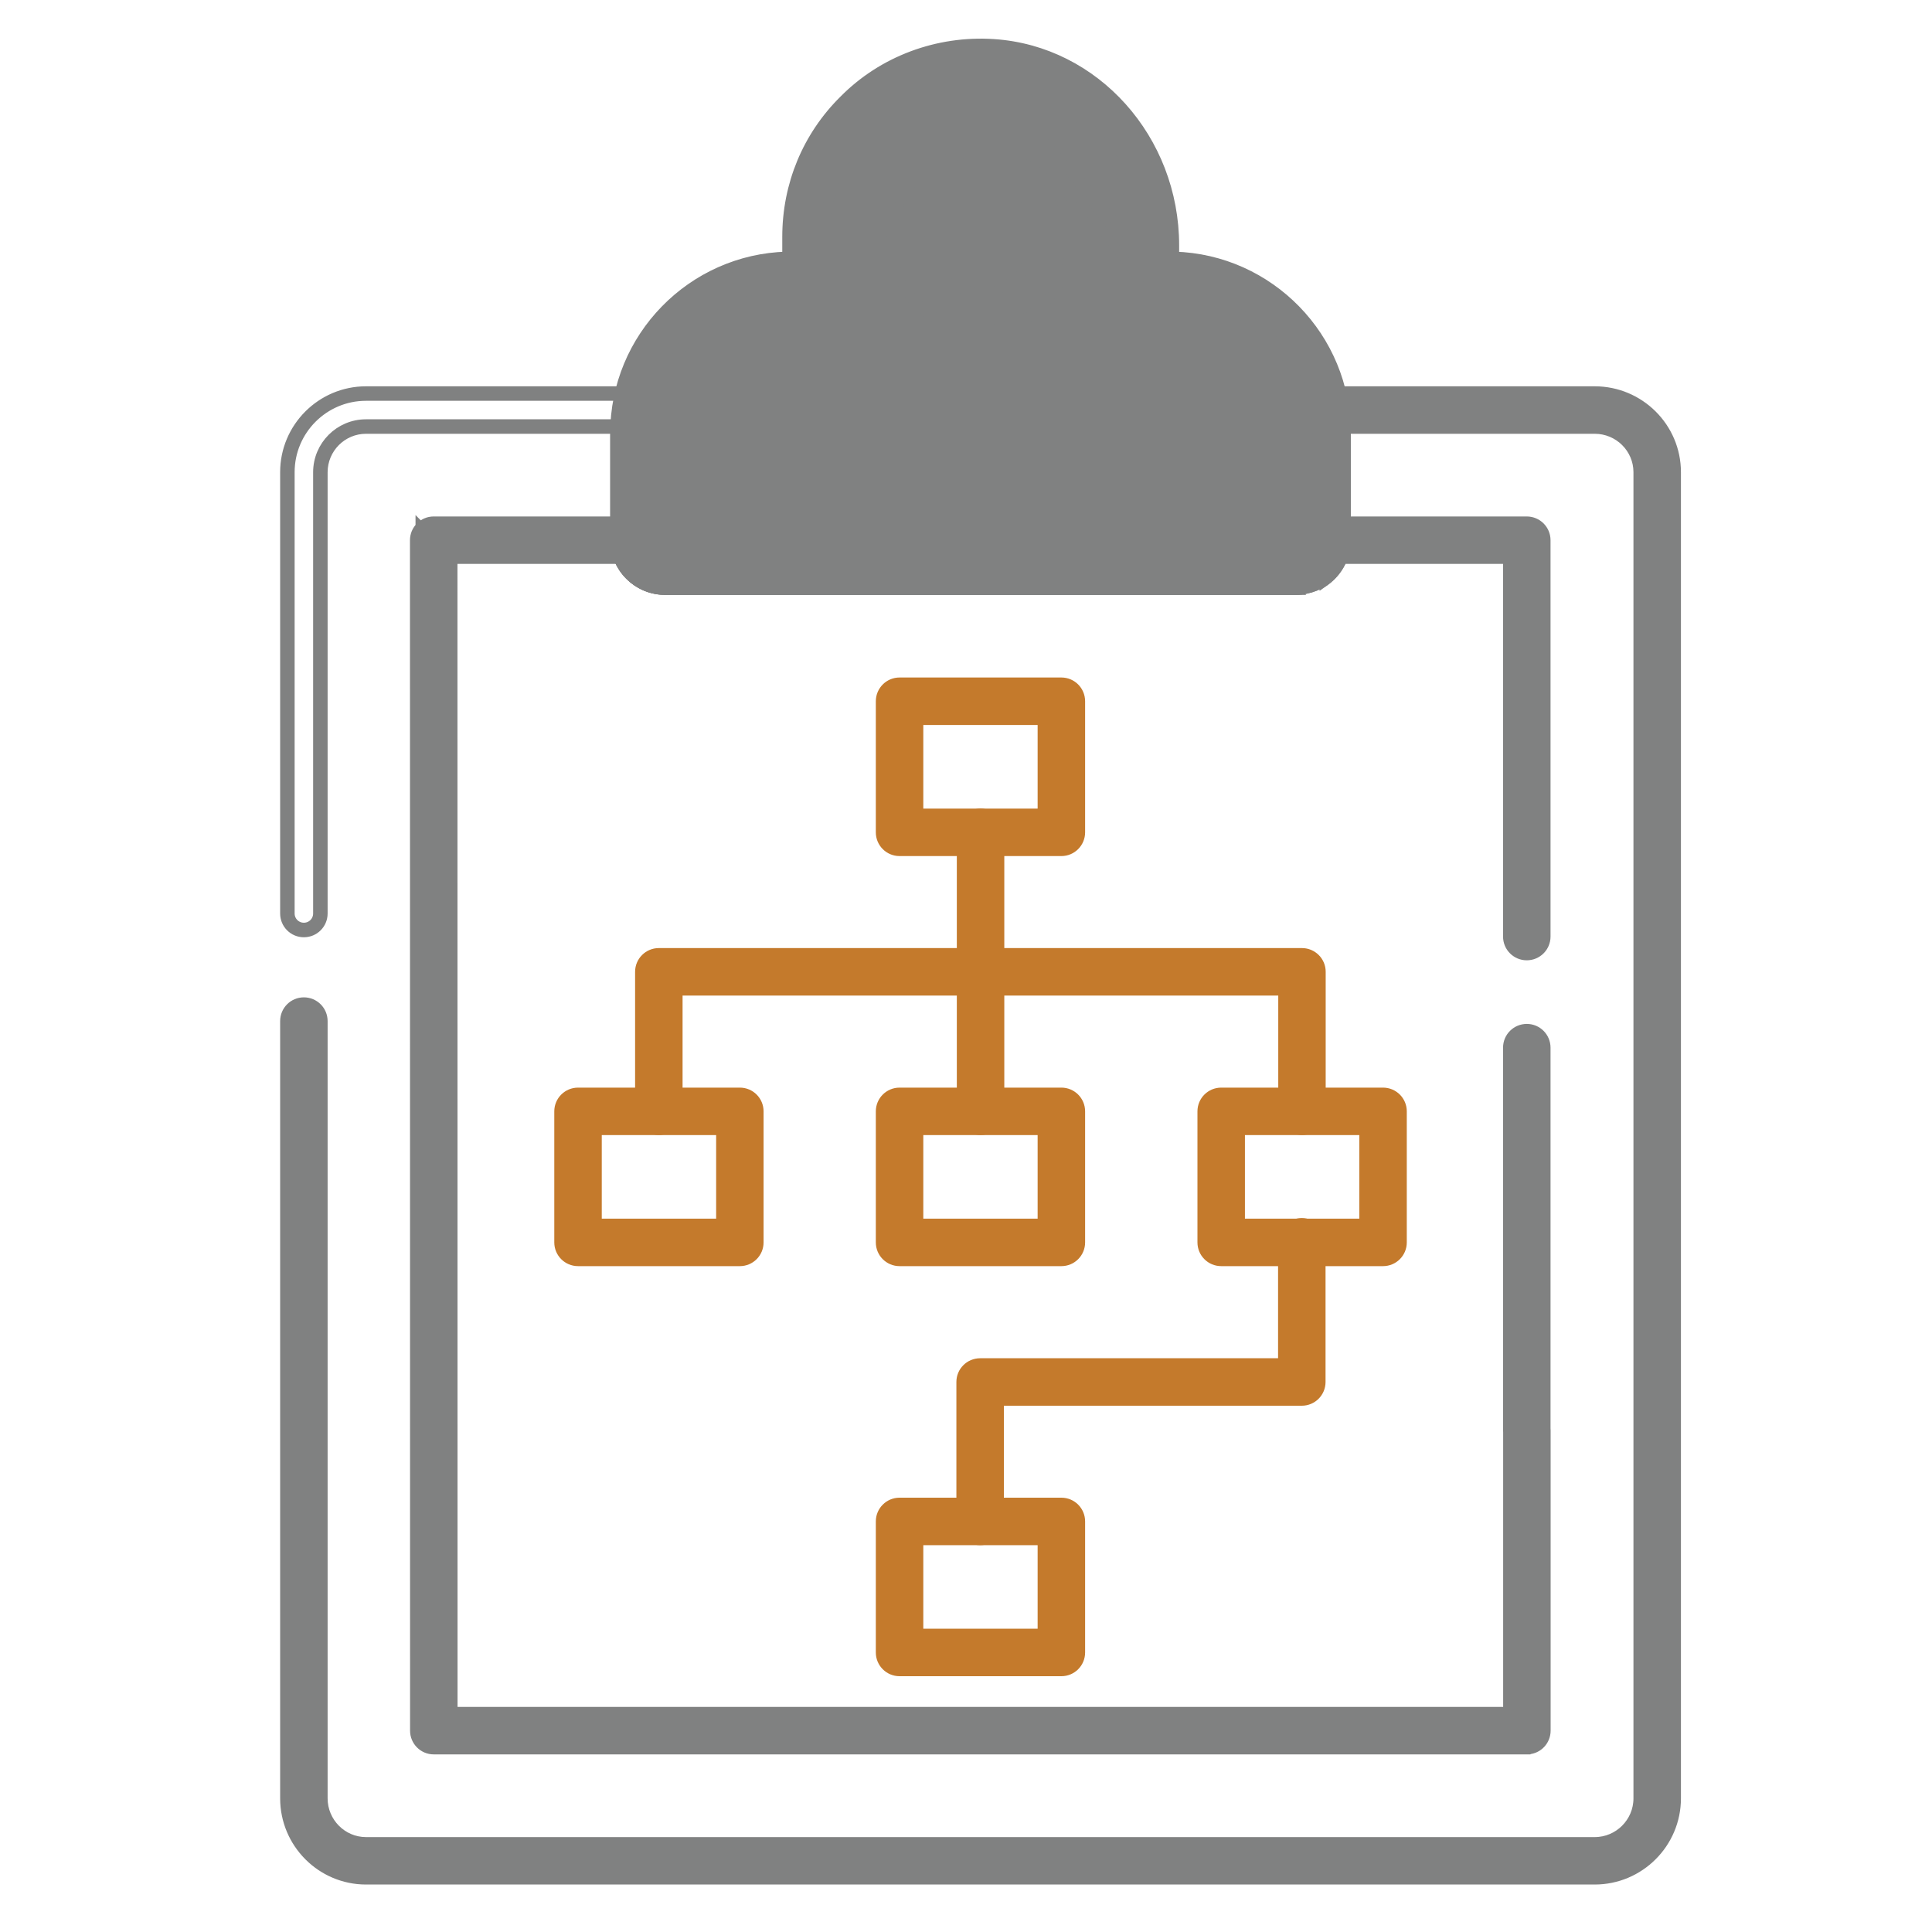 <svg width="40" height="40" viewBox="0 0 40 40" fill="none" xmlns="http://www.w3.org/2000/svg">
<path d="M13.385 8.302C13.44 8.368 13.463 8.455 13.448 8.54M13.385 8.302L13.461 8.238C13.536 8.327 13.567 8.443 13.547 8.557L13.547 8.557C13.528 8.666 13.519 8.792 13.519 8.968V11.184C13.519 11.317 13.633 11.432 13.767 11.432H26.827C26.845 11.432 26.855 11.43 26.875 11.427L26.878 11.426C26.923 11.417 26.95 11.406 26.995 11.38C27.043 11.342 27.083 11.27 27.083 11.184V8.968C27.083 8.84 27.079 8.698 27.052 8.572C27.026 8.457 27.055 8.336 27.129 8.244L27.129 8.243C27.204 8.152 27.315 8.098 27.434 8.098H33.017C33.946 8.098 34.702 8.85 34.702 9.776V37.233V37.233C34.702 38.161 33.946 38.917 33.017 38.917H32.959L32.959 38.917H7.578C6.652 38.917 5.9 38.161 5.9 37.232V21.141C5.9 20.924 6.075 20.749 6.291 20.749C6.508 20.749 6.683 20.924 6.683 21.141V37.233C6.683 37.73 7.085 38.135 7.578 38.135H33.017C33.514 38.135 33.919 37.73 33.919 37.233V9.776C33.919 9.283 33.515 8.881 33.017 8.881H27.865C27.865 8.911 27.865 8.94 27.865 8.968V11.184C27.865 11.523 27.705 11.833 27.426 12.033L27.419 12.038L27.419 12.038C27.276 12.123 27.171 12.165 27.037 12.193L27.033 12.194L27.033 12.194C26.959 12.206 26.906 12.215 26.827 12.215L13.767 12.215C13.199 12.215 12.736 11.753 12.736 11.184V8.968C12.736 8.938 12.736 8.909 12.737 8.881H7.578C7.084 8.881 6.683 9.283 6.683 9.777V18.913C6.683 19.13 6.508 19.305 6.291 19.305C6.075 19.305 5.9 19.13 5.9 18.913V9.776C5.9 8.851 6.653 8.098 7.578 8.098H13.162L13.448 8.54M13.385 8.302C13.329 8.236 13.248 8.198 13.162 8.198H7.578C6.708 8.198 6 8.906 6 9.776V18.913C6 19.074 6.13 19.204 6.291 19.204C6.453 19.204 6.583 19.074 6.583 18.913V9.777C6.583 9.228 7.029 8.781 7.578 8.781H12.739L13.461 8.238L13.385 8.302ZM13.448 8.54C13.428 8.657 13.419 8.789 13.419 8.968M13.448 8.54L13.419 8.968M13.419 8.968V11.184M13.419 8.968V11.184M13.419 11.184C13.419 11.373 13.578 11.532 13.767 11.532M13.419 11.184L13.767 11.532M13.767 11.532H26.827M13.767 11.532H26.827M26.827 11.532C26.854 11.532 26.872 11.529 26.892 11.525M26.827 11.532L26.892 11.525M26.892 11.525L26.897 11.524M26.892 11.525L26.897 11.524M26.897 11.524C26.956 11.512 26.994 11.497 27.051 11.464L26.897 11.524Z" fill="#808181" stroke="#808181" stroke-width="0.2"/>
<path d="M8.703 10.907C8.629 10.981 8.588 11.08 8.588 11.184V11.184L8.59 35.832C8.59 36.048 8.765 36.223 8.981 36.223H31.612H31.643L31.645 36.221C31.846 36.205 32.004 36.037 32.004 35.831V29.611C32.004 29.599 32.003 29.587 32.002 29.575V21.691C32.002 21.474 31.827 21.299 31.611 21.299C31.394 21.299 31.219 21.474 31.219 21.691V29.612C31.219 29.624 31.22 29.636 31.221 29.648L31.221 35.44H9.373L9.371 11.575H12.814C12.968 11.95 13.338 12.215 13.768 12.215H26.828C26.902 12.215 26.953 12.207 27.035 12.194L27.035 12.194L27.04 12.193C27.174 12.164 27.279 12.122 27.42 12.038L27.42 12.039L27.427 12.034C27.593 11.915 27.717 11.756 27.791 11.575H31.219V19.391C31.219 19.607 31.394 19.782 31.61 19.782C31.827 19.782 32.002 19.607 32.002 19.391V11.184C32.002 10.968 31.827 10.793 31.61 10.793H27.475C27.258 10.793 27.083 10.968 27.083 11.184C27.083 11.271 27.044 11.344 26.996 11.381C26.953 11.406 26.925 11.417 26.872 11.428C26.854 11.431 26.844 11.433 26.828 11.433H13.768C13.634 11.433 13.52 11.318 13.52 11.184C13.52 10.968 13.345 10.793 13.128 10.793H8.979C8.875 10.793 8.776 10.834 8.703 10.907ZM8.703 10.907C8.703 10.908 8.703 10.908 8.703 10.908L8.773 10.978L8.703 10.907C8.703 10.907 8.703 10.907 8.703 10.907Z" fill="#808181" stroke="#808181" stroke-width="0.2"/>
<path d="M26.881 12.217H26.833H13.77C13.199 12.217 12.734 11.752 12.734 11.181V8.968C12.734 6.983 14.323 5.362 16.296 5.31V4.904C16.296 3.827 16.713 2.821 17.471 2.072C18.276 1.256 19.413 0.833 20.572 0.909L20.572 0.909C22.674 1.046 24.313 2.883 24.313 5.081V5.31C26.282 5.366 27.867 6.986 27.867 8.968V11.182V11.182H27.767C27.768 11.697 27.348 12.117 26.833 12.117L26.881 12.217ZM26.881 12.217L26.882 12.216L26.881 12.217ZM23.529 5.7V5.7L23.53 5.08L23.529 5.7ZM23.529 5.7C23.529 5.916 23.704 6.091 23.921 6.091H24.207C25.794 6.091 27.084 7.382 27.084 8.968V11.181C27.084 11.321 26.971 11.434 26.832 11.434H13.77C13.63 11.434 13.517 11.321 13.517 11.181V8.968C13.517 7.382 14.807 6.091 16.394 6.091L16.687 6.091C16.904 6.091 17.079 5.916 17.079 5.7V4.904C17.079 4.037 17.414 3.229 18.024 2.625L18.024 2.624C18.672 1.97 19.575 1.627 20.521 1.69L20.521 1.69M23.529 5.7L20.521 1.69M20.521 1.69C22.203 1.8 23.53 3.284 23.53 5.08L20.521 1.69Z" fill="#808181" stroke="#808181" stroke-width="0.2"/>
<path d="M18.449 4.993C18.449 6.014 19.28 6.844 20.301 6.844C21.322 6.844 22.152 6.014 22.152 4.993C22.152 3.972 21.322 3.142 20.301 3.142C19.279 3.142 18.449 3.972 18.449 4.993ZM19.232 4.993C19.232 4.404 19.712 3.924 20.301 3.924C20.89 3.924 21.369 4.404 21.369 4.993C21.369 5.582 20.89 6.061 20.301 6.061C19.711 6.061 19.232 5.582 19.232 4.993Z" fill="#808181" stroke="#808181" stroke-width="0.2"/>
<path d="M18.624 17.624H21.975C22.191 17.624 22.366 17.448 22.366 17.233V14.519C22.366 14.302 22.191 14.127 21.975 14.127H18.624C18.408 14.127 18.233 14.302 18.233 14.519V17.233C18.233 17.449 18.408 17.624 18.624 17.624ZM21.583 14.91V16.841H19.016V14.91L21.583 14.91Z" fill="#C47A2C" stroke="#C47A2C" stroke-width="0.2"/>
<path d="M11.968 26.114H15.318C15.534 26.114 15.709 25.939 15.709 25.723V23.009C15.709 22.793 15.534 22.618 15.318 22.618H11.968C11.751 22.618 11.576 22.793 11.576 23.009V25.723C11.576 25.939 11.751 26.114 11.968 26.114ZM14.927 23.401V25.331H12.359V23.401H14.927Z" fill="#C47A2C" stroke="#C47A2C" stroke-width="0.2"/>
<path d="M18.624 26.114H21.975C22.191 26.114 22.366 25.939 22.366 25.723V23.009C22.366 22.793 22.191 22.618 21.975 22.618H18.624C18.408 22.618 18.233 22.793 18.233 23.009V25.723C18.233 25.939 18.408 26.114 18.624 26.114ZM21.583 23.401V25.331H19.016V23.401H21.583Z" fill="#C47A2C" stroke="#C47A2C" stroke-width="0.2"/>
<path d="M25.284 26.114H28.634C28.851 26.114 29.026 25.939 29.026 25.723V23.009C29.026 22.793 28.851 22.618 28.634 22.618H25.284C25.067 22.618 24.892 22.793 24.892 23.009V25.723C24.892 25.939 25.067 26.114 25.284 26.114ZM28.243 23.401V25.331H25.675V23.401H28.243Z" fill="#C47A2C" stroke="#C47A2C" stroke-width="0.2"/>
<path d="M18.624 34.604H21.975C22.191 34.604 22.366 34.429 22.366 34.213V31.499C22.366 31.283 22.191 31.108 21.975 31.108H18.624C18.408 31.108 18.233 31.283 18.233 31.499V34.213C18.233 34.429 18.408 34.604 18.624 34.604ZM21.583 31.891V33.821H19.016V31.891H21.583Z" fill="#C47A2C" stroke="#C47A2C" stroke-width="0.2"/>
<path d="M26.565 23.008C26.565 23.224 26.74 23.399 26.956 23.399H26.956C27.172 23.399 27.347 23.224 27.347 23.007V20.12C27.347 19.904 27.172 19.729 26.956 19.729H13.64C13.424 19.729 13.249 19.904 13.249 20.12V23.007C13.249 23.224 13.424 23.399 13.64 23.399C13.857 23.399 14.032 23.224 14.032 23.007V20.512L26.565 20.512V23.008Z" fill="#C47A2C" stroke="#C47A2C" stroke-width="0.2"/>
<path d="M19.901 31.499C19.901 31.716 20.076 31.891 20.293 31.891C20.509 31.891 20.684 31.716 20.684 31.499V29.004H26.952C27.169 29.004 27.344 28.829 27.344 28.612V25.71C27.344 25.493 27.169 25.318 26.952 25.318C26.736 25.318 26.561 25.493 26.561 25.71V28.221H20.293C20.076 28.221 19.901 28.396 19.901 28.612V31.499Z" fill="#C47A2C" stroke="#C47A2C" stroke-width="0.2"/>
<path d="M19.91 23.008C19.91 23.224 20.085 23.399 20.301 23.399C20.518 23.399 20.693 23.224 20.693 23.008V17.233C20.693 17.016 20.518 16.841 20.301 16.841C20.085 16.841 19.91 17.016 19.91 17.233V23.008Z" fill="#C47A2C" stroke="#C47A2C" stroke-width="0.2"/>
</svg>

